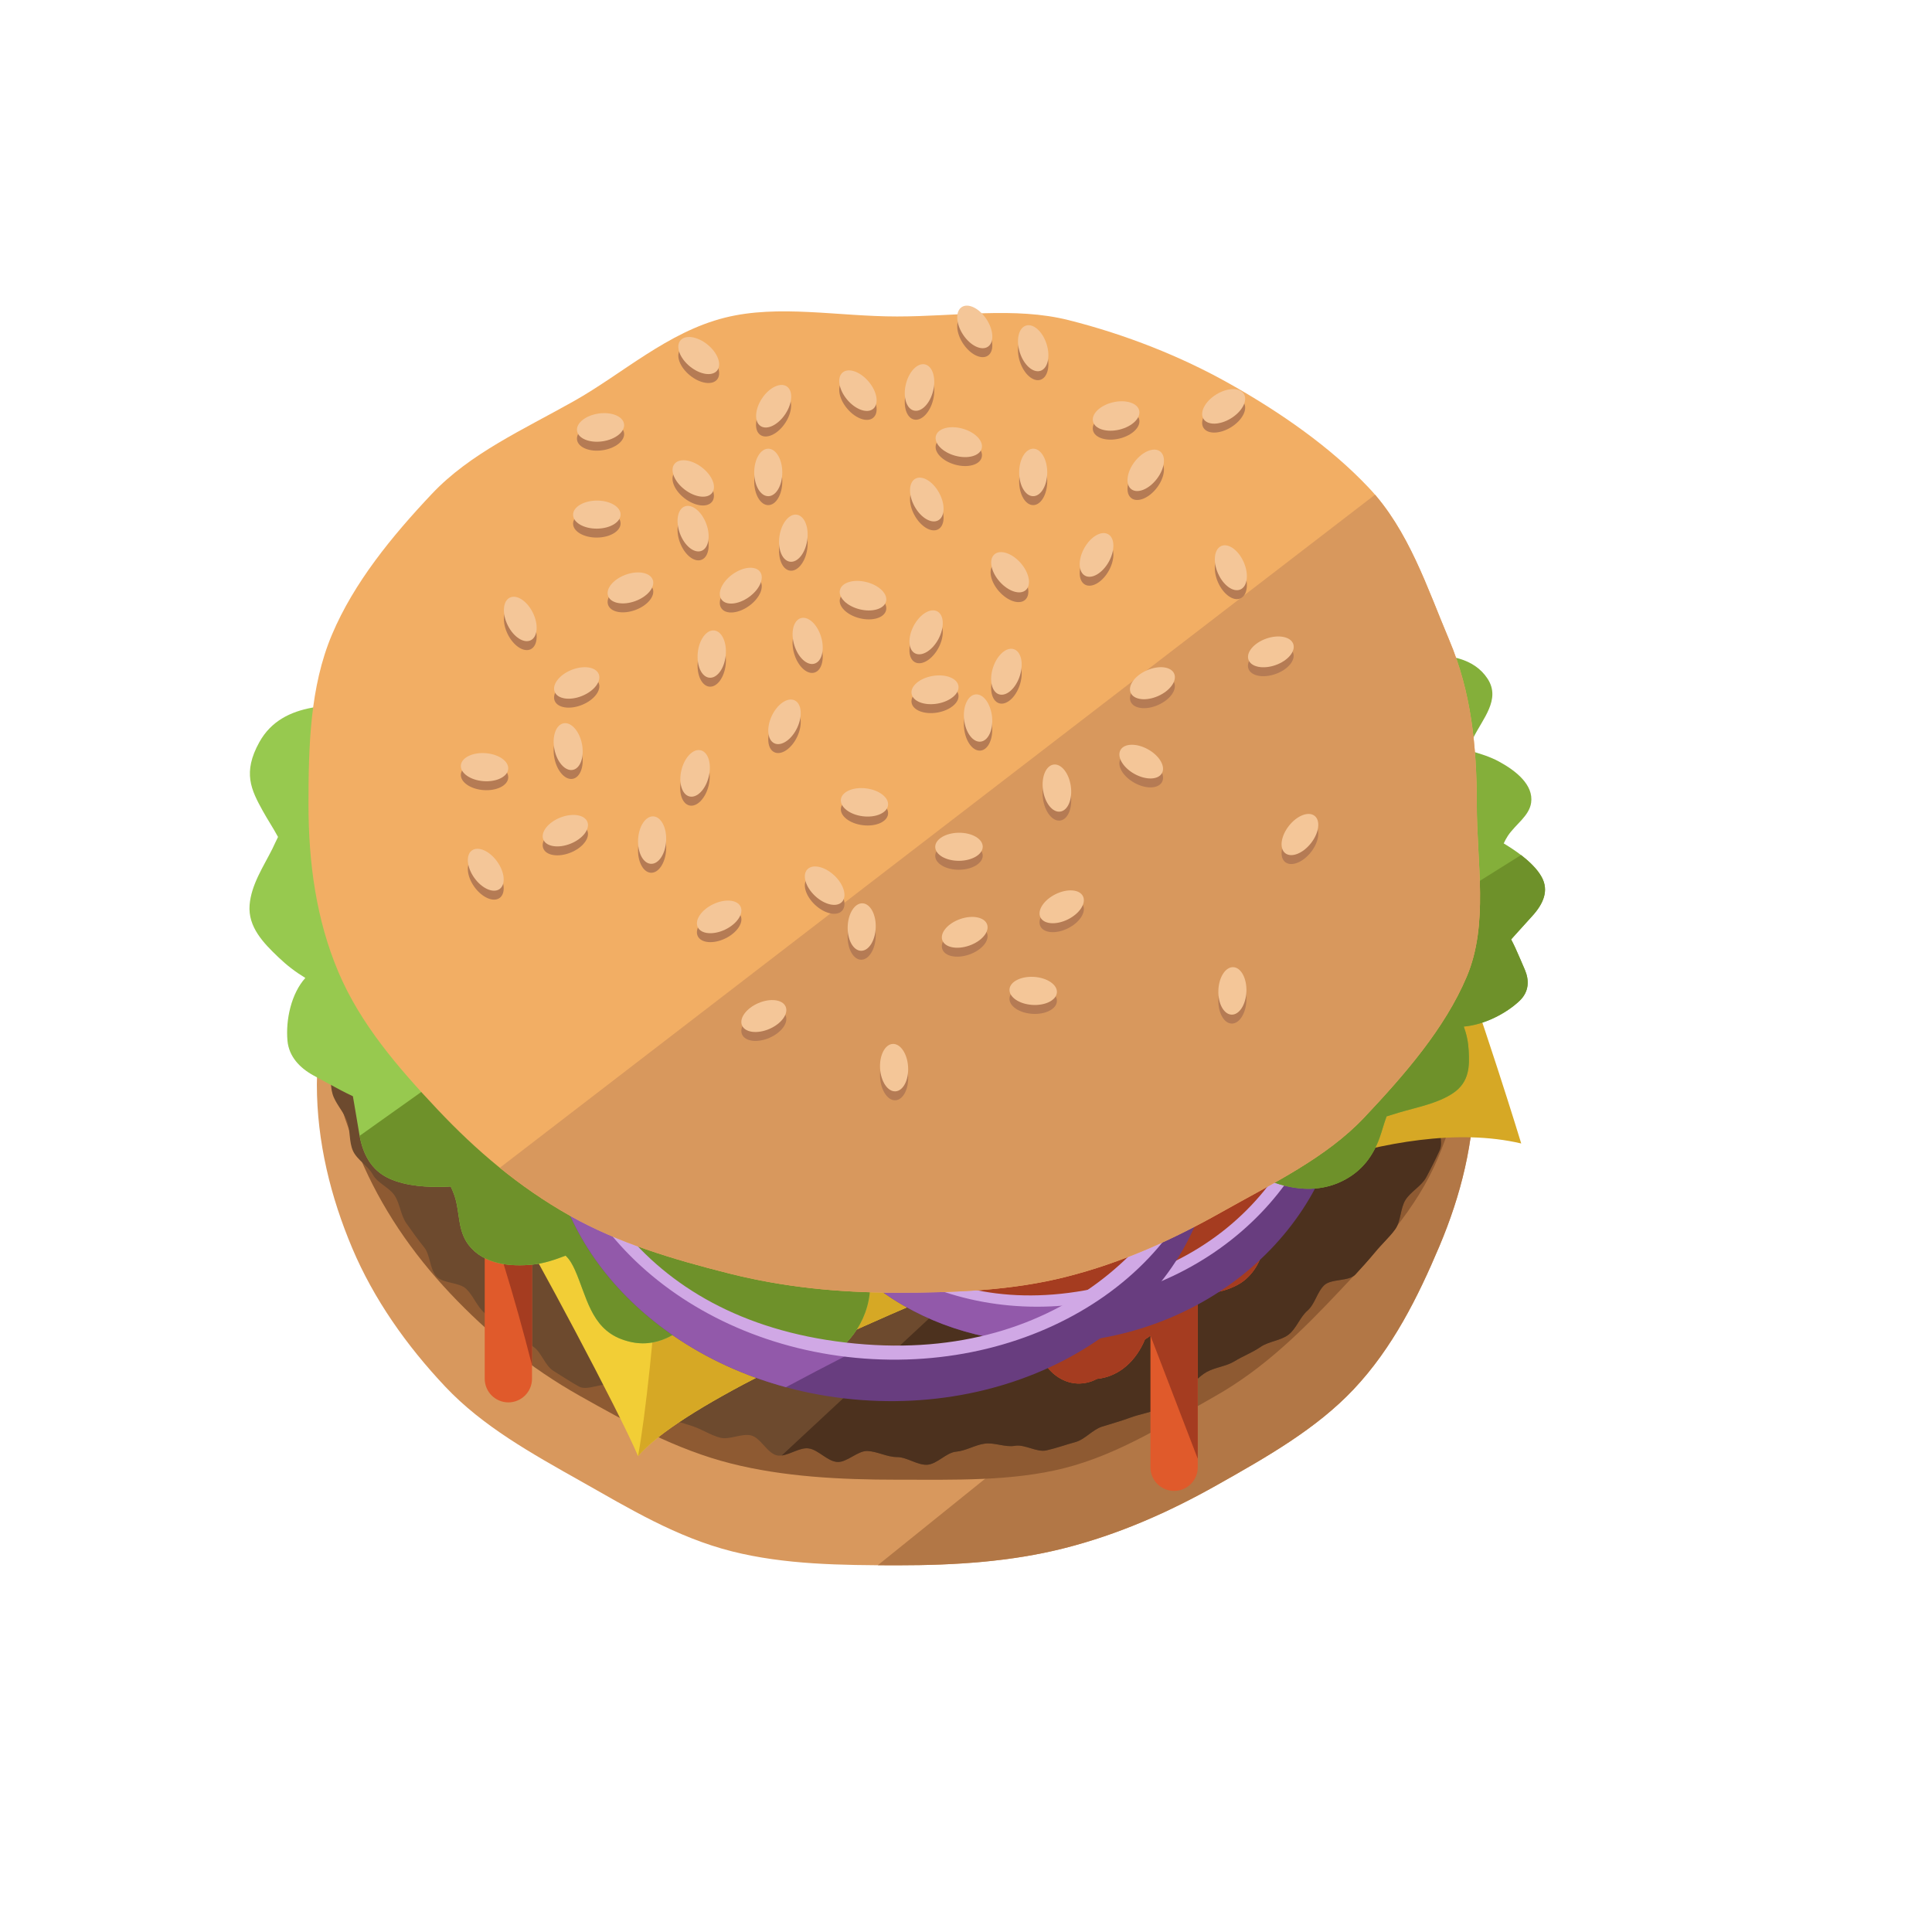 <?xml version="1.0" encoding="utf-8"?>
<!-- Generator: Adobe Illustrator 16.0.0, SVG Export Plug-In . SVG Version: 6.00 Build 0)  -->
<!DOCTYPE svg PUBLIC "-//W3C//DTD SVG 1.1//EN" "http://www.w3.org/Graphics/SVG/1.1/DTD/svg11.dtd">
<svg version="1.1" id="Ebene_1" xmlns="http://www.w3.org/2000/svg" xmlns:xlink="http://www.w3.org/1999/xlink" x="0px" y="0px"
	 width="450px" height="450px" viewBox="0 0 450 450" enable-background="new 0 0 450 450" xml:space="preserve">
<g>
	<g>
		<path fill="#D8985D" d="M73.805,252.641c0-13.312,4.102-25.868,9.117-37.731c4.996-11.821,13.033-21.739,22.127-31.379
			c8.689-9.212,18.841-16.55,30.482-23.108c11.007-6.2,21.597-14.901,34.573-18.167c12.229-3.078,25.669-2.303,39.087-2.303
			s26.225,1.736,38.451,4.813c12.979,3.266,25.289,7.525,36.297,13.726c11.641,6.558,21.064,15.489,29.755,24.701
			c9.092,9.64,18.124,19.325,23.12,31.146c5.014,11.863,6.607,24.99,6.607,38.302s-3.152,25.78-8.166,37.645
			c-4.997,11.821-10.876,23.669-19.969,33.31c-8.689,9.213-20.205,15.754-31.846,22.313c-11.008,6.2-22.783,11.484-35.76,14.75
			c-12.229,3.077-25.071,3.928-38.49,3.928c-13.418,0-26.434-0.158-38.662-3.235c-12.979-3.267-24.109-10.078-35.115-16.279
			c-11.643-6.559-22.996-12.861-31.685-22.073c-9.093-9.641-16.679-20.438-21.677-32.26
			C77.039,278.875,73.805,265.953,73.805,252.641z"/>
	</g>
	<g>
		<defs>
			<polygon id="SVGID_1_" points="256.151,322.921 373.959,194.622 329.063,335.198 265.809,365.856 162.981,378.802 
				186.789,378.802 			"/>
		</defs>
		<clipPath id="SVGID_2_">
			<use xlink:href="#SVGID_1_"  overflow="visible"/>
		</clipPath>
		<g clip-path="url(#SVGID_2_)">
			<path fill="#B27746" d="M73.805,252.641c0-13.312,4.102-25.868,9.117-37.731c4.996-11.821,13.033-21.739,22.127-31.379
				c8.689-9.212,18.841-16.55,30.482-23.108c11.007-6.2,21.597-14.901,34.573-18.167c12.229-3.078,25.669-2.303,39.087-2.303
				s26.225,1.736,38.451,4.813c12.979,3.266,25.289,7.525,36.297,13.726c11.641,6.558,21.064,15.489,29.755,24.701
				c9.092,9.64,18.124,19.325,23.12,31.146c5.014,11.863,6.607,24.99,6.607,38.302s-3.152,25.78-8.166,37.645
				c-4.997,11.821-10.876,23.669-19.969,33.31c-8.689,9.213-20.205,15.754-31.846,22.313c-11.008,6.2-22.783,11.484-35.76,14.75
				c-12.229,3.077-25.071,3.928-38.49,3.928c-13.418,0-26.434-0.158-38.662-3.235c-12.979-3.267-24.109-10.078-35.115-16.279
				c-11.643-6.559-22.996-12.861-31.685-22.073c-9.093-9.641-16.679-20.438-21.677-32.26
				C77.039,278.875,73.805,265.953,73.805,252.641z"/>
		</g>
	</g>
	<g>
		<path fill="#8E5A32" d="M75.35,232.131c0-13.234,3.402-25.567,8.389-37.361c4.969-11.752,11.509-22.796,20.548-32.381
			c8.639-9.158,18.071-18.536,29.646-25.056c10.943-6.165,23.524-10.518,36.426-13.765c12.158-3.06,25.223-4.09,38.563-4.09
			s26.201,1.835,38.357,4.895c12.902,3.247,26.051,6.152,36.992,12.317c11.574,6.52,20.65,16.536,29.287,25.694
			c9.041,9.584,16.455,20.262,21.424,32.015c4.984,11.794,7.023,24.5,7.023,37.733c0,13.234-2.129,25.902-7.113,37.697
			c-4.969,11.752-13.705,21.135-22.746,30.719c-8.637,9.158-17.619,18.166-29.193,24.687c-10.941,6.164-22.244,13.499-35.146,16.745
			c-12.158,3.06-25.544,2.672-38.885,2.672c-13.34,0-26.453-0.7-38.611-3.76c-12.902-3.246-24.391-9.646-35.334-15.811
			c-11.574-6.52-21.441-14.621-30.08-23.779c-9.039-9.585-16.133-20.078-21.1-31.832C78.809,257.676,75.35,245.365,75.35,232.131z"
			/>
	</g>
	<g>
		<path fill="#6D4A2E" d="M74.948,227.011c0-2.322,1.291-4.557,1.457-6.845c0.166-2.313-2.285-4.928-1.954-7.201
			c0.333-2.291,1.808-4.457,2.302-6.703c0.496-2.259,3.379-3.86,4.033-6.069c0.656-2.214-0.955-5.151-0.146-7.312
			s0.591-4.85,1.548-6.952c0.955-2.097,3.918-3.27,5.015-5.305c1.093-2.026,3.308-3.347,4.538-5.307
			c1.221-1.949,2.705-3.614,4.057-5.494c1.342-1.867,1.379-4.678,2.844-6.472c1.453-1.78,1.773-4.621,3.344-6.325
			c1.557-1.69,5.391-1.175,7.059-2.786c1.65-1.597,2.627-3.866,4.381-5.382c1.738-1.501,4.381-1.809,6.216-3.227
			c1.817-1.404,1.671-5.49,3.577-6.809c1.889-1.306,4.289-1.953,6.262-3.172c1.953-1.207,4.586-1.278,6.618-2.396
			c2.012-1.107,4.243-1.729,6.327-2.745c2.064-1.006,4.012-2.19,6.143-3.105c2.109-0.905,4.121-2.007,6.295-2.819
			c2.148-0.804,4.111-2.164,6.318-2.874c2.186-0.702,4.707-0.24,6.945-0.848c2.215-0.601,4.287-1.699,6.551-2.204
			c2.24-0.5,4.204-2.533,6.488-2.936c2.262-0.398,4.887,1.489,7.188,1.188c2.275-0.298,4.383-2.136,6.695-2.335
			c2.287-0.198,4.602-0.562,6.921-0.662c2.292-0.098,4.63,2.134,6.952,2.134c2.321,0,4.59-0.648,6.881-0.55
			c2.32,0.1,4.783-2.056,7.07-1.858c2.313,0.2,4.746-0.141,7.021,0.157c2.301,0.301,4.359,2.429,6.621,2.828
			c2.285,0.403,4.787-0.169,7.029,0.331c2.264,0.505,4.742,0.402,6.957,1.003c2.24,0.607,4.162,2.465,6.349,3.167
			c2.208,0.709,3.911,2.841,6.062,3.645c2.174,0.812,4.297,1.626,6.407,2.532c2.132,0.915,4.2,1.86,6.265,2.866
			c2.084,1.017,4.711,0.96,6.722,2.067c2.032,1.118,3.293,3.522,5.245,4.729c1.975,1.219,5.42,0.213,7.309,1.52
			c1.907,1.319,3.758,2.86,5.574,4.264c1.834,1.418,1.615,5.344,3.352,6.845c1.756,1.516,4.584,1.793,6.234,3.39
			c1.666,1.611,3.132,3.418,4.689,5.107c1.568,1.704,2.827,3.657,4.281,5.438c1.465,1.793,4.215,2.635,5.557,4.501
			c1.352,1.879,1.563,4.572,2.783,6.521c1.229,1.959,3.061,3.595,4.156,5.621c1.095,2.034,1.975,4.228,2.928,6.325
			c0.958,2.102,1.965,4.232,2.773,6.392s-1.066,5.173-0.412,7.388c0.655,2.208,5.18,3.428,5.677,5.686
			c0.493,2.247,0.655,4.704,0.987,6.995c0.331,2.273-1.04,4.813-0.875,7.126c0.166,2.288-1.619,4.604-1.619,6.926
			c0,2.323,0.83,4.57,0.664,6.859c-0.166,2.313,0.627,4.699,0.295,6.973c-0.332,2.291,0.937,4.948,0.441,7.195
			c-0.495,2.259-1.955,4.378-2.609,6.587c-0.655,2.214-3.412,3.727-4.221,5.887c-0.807,2.16,0.759,5.327-0.199,7.429
			c-0.955,2.097-2.035,4.259-3.13,6.292c-1.094,2.027-3.601,3.301-4.829,5.262c-1.223,1.949-1.029,4.935-2.38,6.814
			c-1.343,1.866-3.188,3.488-4.653,5.281c-1.455,1.779-3.057,3.557-4.627,5.26c-1.557,1.689-5.623,0.918-7.289,2.529
			c-1.65,1.597-2.131,4.393-3.885,5.908c-1.738,1.501-2.57,4.168-4.403,5.586c-1.817,1.404-4.608,1.537-6.515,2.855
			c-1.887,1.307-4.082,2.113-6.053,3.332c-1.953,1.207-4.445,1.375-6.477,2.494c-2.012,1.106-3.451,3.197-5.535,4.213
			c-2.064,1.007-3.482,3.461-5.613,4.375c-2.109,0.905-4.49,1.242-6.664,2.054c-2.15,0.804-4.398,1.396-6.605,2.106
			c-2.186,0.701-3.961,2.988-6.199,3.596c-2.216,0.601-4.48,1.424-6.744,1.928c-2.24,0.5-5.025-1.471-7.311-1.068
			c-2.26,0.398-4.727-0.809-7.027-0.508c-2.275,0.299-4.385,1.678-6.695,1.877c-2.287,0.199-4.443,2.942-6.762,3.042
			c-2.293,0.099-4.676-1.788-6.998-1.788s-4.566-1.316-6.859-1.414c-2.318-0.1-4.816,2.747-7.104,2.549
			c-2.313-0.199-4.359-2.861-6.635-3.159c-2.302-0.301-5.02,2.044-7.279,1.646c-2.285-0.403-3.896-4.17-6.137-4.67
			c-2.264-0.505-5.023,1.119-7.238,0.518c-2.24-0.607-4.254-1.99-6.439-2.693c-2.209-0.709-4.424-1.367-6.575-2.171
			c-2.173-0.812-4.817-0.508-6.927-1.413c-2.131-0.914-2.86-4.831-4.924-5.838c-2.086-1.016-5.908,1.341-7.919,0.234
			c-2.032-1.119-4.03-2.459-5.983-3.666c-1.973-1.219-2.76-4.301-4.646-5.606c-1.908-1.319-2.787-3.921-4.604-5.325
			c-1.835-1.419-5.058-1.055-6.796-2.557c-1.754-1.516-2.596-3.995-4.246-5.592c-1.666-1.611-5.408-1.232-6.965-2.922
			c-1.57-1.704-1.391-4.985-2.846-6.766c-1.465-1.793-2.767-3.682-4.109-5.548c-1.352-1.88-1.49-4.488-2.713-6.437
			c-1.229-1.961-4.047-2.936-5.139-4.962c-1.098-2.034-3.662-3.42-4.616-5.517c-0.958-2.102-0.589-4.845-1.397-7.004
			c-0.809-2.16-2.709-4.043-3.365-6.256c-0.653-2.209-0.244-4.789-0.741-7.047c-0.493-2.246-0.405-4.64-0.737-6.932
			c-0.33-2.272,0.914-4.688,0.748-7.001C76.563,231.547,74.948,229.334,74.948,227.011z"/>
		<path fill="#4C311E" d="M182.084,339.01c2.021-0.256,4.279-1.909,6.238-1.653c2.275,0.298,4.322,2.96,6.635,3.159
			c2.287,0.198,4.785-2.648,7.104-2.549c2.293,0.098,4.537,1.414,6.859,1.414s4.705,1.887,6.998,1.788
			c2.318-0.1,4.475-2.843,6.762-3.042c2.311-0.199,4.42-1.578,6.695-1.877c2.301-0.301,4.768,0.906,7.027,0.508
			c2.285-0.402,5.07,1.568,7.311,1.068c2.264-0.504,4.528-1.327,6.744-1.928c2.238-0.607,4.014-2.895,6.199-3.596
			c2.207-0.711,4.455-1.303,6.605-2.106c2.174-0.812,4.555-1.148,6.664-2.054c2.131-0.914,3.549-3.368,5.613-4.375
			c2.084-1.016,3.523-3.106,5.535-4.213c2.031-1.119,4.523-1.287,6.477-2.494c1.971-1.219,4.166-2.025,6.053-3.332
			c1.906-1.318,4.697-1.451,6.515-2.855c1.833-1.418,2.665-4.085,4.403-5.586c1.754-1.516,2.234-4.312,3.885-5.908
			c1.666-1.611,5.732-0.84,7.289-2.529c1.57-1.703,3.172-3.48,4.627-5.26c1.465-1.793,3.311-3.415,4.653-5.281
			c1.351-1.88,1.157-4.865,2.38-6.814c1.229-1.961,3.735-3.234,4.829-5.262c1.095-2.033,2.175-4.195,3.13-6.292
			c0.958-2.102-0.607-5.269,0.199-7.429c0.809-2.16,3.565-3.673,4.221-5.887c0.654-2.209,2.114-4.328,2.609-6.587
			c0.495-2.247-0.773-4.904-0.441-7.195c0.332-2.273-0.461-4.66-0.295-6.973c0.166-2.289-0.664-4.536-0.664-6.859
			c0-2.322,1.785-4.638,1.619-6.926c-0.165-2.313,1.206-4.853,0.875-7.126c-0.332-2.291-0.494-4.748-0.987-6.995
			c-0.497-2.258-5.021-3.478-5.677-5.686c-0.398-1.356,0.146-3.011,0.446-4.587C294.692,234.29,220.039,303.668,182.084,339.01z"/>
	</g>
	<path fill="#F2CE36" d="M89.971,234.922c7.738,12.552,21.046,34.827,28.365,46.814c6.063,9.926,25.699,46.685,30.277,57.403
		c18.893-21.85,136.342-63.789,156.102-71.084c0,0,5.504-107.848-12.52-117.445"/>
	<path fill="#D6A825" d="M155.168,227.517c7.738,12.553-10.598,5.724-3.277,17.711c6.063,9.926,0,76.403-3.277,93.911
		c18.893-21.85,136.342-63.789,156.102-71.084c0,0,5.504-107.848-12.52-117.445"/>
	<path fill="#D6A825" d="M89.971,234.922c7.738,12.552,67.156-19.896,74.476-7.909c6.062,9.926,108.438,45.059,113.017,55.777
		c7.076-2.995,46.938-23.462,76.858-16.453c0,0-34.138-112.634-52.163-122.231"/>
	<path fill="#E05A2B" d="M123.916,321.131c0,3.042-2.466,5.509-5.508,5.509l0,0c-3.043,0-5.508-2.467-5.508-5.509v-68.022
		c0-3.042,2.465-5.509,5.508-5.509l0,0c3.042,0,5.508,2.467,5.508,5.509V321.131z"/>
	<path fill="#A53C20" d="M117.332,294.517c2.393,7.747,4.574,15.592,6.584,23.462v-64.871c0-3.042-2.466-5.509-5.508-5.509
		c-3.043,0-5.508,2.467-5.508,5.509v25.891C114.231,284.208,115.744,289.372,117.332,294.517z"/>
	<g>
		<path fill="#E05A2B" d="M293.733,275.072c-0.15-2.838-1.762-5.5-4.988-6.002c-2.36-0.367-4.689-0.475-6.967-0.332
			c-0.236-0.184-0.48-0.364-0.742-0.527c-0.043-0.027-0.088-0.049-0.133-0.075c-0.463-0.408-0.986-0.788-1.59-1.127
			c-6.141-3.451-13.32-0.865-17.557,4.176c-2.6,2.126-4.753,4.773-6.103,7.601c-0.642,0.065-1.276,0.118-1.937,0.208
			c-1.068,0.146-2.147,0.297-3.232,0.452c-1.406-0.925-3.008-1.562-4.732-1.798c-1.055-0.145-2.074-0.162-3.063-0.088
			c-2.115-4.377-9.203-6.357-12.549-0.891c-0.516,0.843-0.984,1.771-1.402,2.756c-3.348,1.155-6.43,3.072-8.766,5.514
			c-6.998,7.312-4.557,18.324,3.354,23.74c2.168,1.485,4.58,2.213,7.062,2.399c2.181,0.956,4.567,1.288,6.996,1.17
			c1.265,2.082,3.204,3.484,5.45,4.282c0.021,0.048,0.039,0.095,0.059,0.143c1.484,3.292,5.072,5.758,8.734,5.569
			c1.475-0.076,2.758-0.463,3.881-1.074c5.25-0.521,9.156-4.293,11.184-9.207c0.445-0.247,0.869-0.541,1.27-0.874v30.667
			c0,3.042,2.467,5.509,5.51,5.509c3.041,0,5.508-2.467,5.508-5.509v-39.086c0.021-0.004,0.043-0.006,0.064-0.011
			c1.287-0.274,2.576-0.83,3.801-1.582c2.105-0.353,4.107-1.05,5.701-1.969c3.213-1.853,5.353-5.472,5.914-9.249
			c0.244-0.422,0.48-0.851,0.688-1.311C297.379,283.577,296.614,278.283,293.733,275.072z"/>
		<path fill="#A53C20" d="M293.733,275.072c-0.15-2.838-1.762-5.5-4.988-6.002c-2.36-0.367-4.689-0.475-6.967-0.332
			c-0.236-0.184-0.48-0.364-0.742-0.527c-0.043-0.027-0.088-0.049-0.133-0.075c-0.463-0.408-0.986-0.788-1.59-1.127
			c-6.141-3.451-13.32-0.865-17.557,4.176c-2.6,2.126-4.753,4.773-6.103,7.601c-0.642,0.065-1.276,0.118-1.937,0.208
			c-1.068,0.146-2.147,0.297-3.232,0.452c-1.406-0.925-3.008-1.562-4.732-1.798c-1.055-0.145-2.074-0.162-3.063-0.088
			c-2.115-4.377-9.203-6.357-12.549-0.891c-0.516,0.843-0.984,1.771-1.402,2.756c-3.348,1.155-6.43,3.072-8.766,5.514
			c-6.998,7.312-4.557,18.324,3.354,23.74c2.168,1.485,4.58,2.213,7.062,2.399c2.181,0.956,4.567,1.288,6.996,1.17
			c1.265,2.082,3.204,3.484,5.45,4.282c0.021,0.048,0.039,0.095,0.059,0.143c1.484,3.292,5.072,5.758,8.734,5.569
			c1.475-0.076,2.758-0.463,3.881-1.074c5.25-0.521,9.156-4.293,11.184-9.207c0.445-0.247,0.869-0.541,1.27-0.874l11.018,28.688
			v-37.106c0.021-0.004,0.043-0.006,0.064-0.011c1.287-0.274,2.576-0.83,3.801-1.582c2.105-0.353,4.107-1.05,5.701-1.969
			c3.213-1.853,5.353-5.472,5.914-9.249c0.244-0.422,0.48-0.851,0.688-1.311C297.379,283.577,296.614,278.283,293.733,275.072z"/>
	</g>
	<g>
		<path fill="#683D7F" d="M260.787,301.239c-33.154,9.047-66.486-6.068-76.881-34.005c0.27,1.51,0.605,3.018,1.016,4.52
			c8.385,30.731,43.441,47.928,78.301,38.415c34.861-9.512,56.322-42.131,47.938-72.861c-0.41-1.503-0.887-2.972-1.422-4.409
			C314.975,262.243,293.942,292.193,260.787,301.239z"/>
		<path fill="#9259AA" d="M248.42,312.642c1.484-1.73,2.973-3.455,4.473-5.171c1.594-1.824,3.195-3.645,4.803-5.457
			c-32.113,7.321-63.717-7.711-73.789-34.78c0.27,1.51,0.605,3.018,1.016,4.52C192.115,298.115,218.936,314.517,248.42,312.642z"/>
		<path fill="#D0A8E5" d="M260.139,298.867c-40.982,11.183-68.137-12.123-78.533-40.06c0.27,1.509,0.607,3.017,1.018,4.521
			c8.385,30.729,43.439,47.925,78.3,38.412c34.86-9.511,56.323-42.131,47.938-72.859c-0.411-1.504-0.889-2.974-1.422-4.41
			C312.675,253.815,298.994,288.264,260.139,298.867z"/>
	</g>
	<g>
		<path fill="#97C94F" d="M203.959,286.015c-1.582-2.958-4.283-4.249-7.578-3.926c-0.684,0.066-1.368,0.078-2.055,0.067
			c-1.281-2.83-4.475-4.854-7.631-4.1c-1.92,0.458-3.855,0.693-5.798,0.765c-0.515-0.361-1.103-0.648-1.772-0.831
			c-5.805-1.576-11.699-2.775-17.547-4.173c-9.088-6.177-17.445-13.693-28.484-15.384c-0.996-0.916-1.955-1.856-2.857-2.835
			c-2.063-2.982-4.052-5.942-6.141-8.508c-1.148-1.408-2.613-2.132-4.135-2.335c-4.08-5.015-8.188-9.964-11.852-15.207
			c-2.496-4.539-4.893-9.172-7.732-13.455c-0.326-0.74-0.644-1.486-0.943-2.246c-5.652-14.329-3.955-30.244-9.838-44.553
			c-0.048-0.116-0.105-0.221-0.158-0.331c1.305-3.983,3.805-4.872-1.502-4.812c-9.42,0.106-22.033-1.209-27.537,8.727
			c-3.914,7.069-1.914,11.069,0.805,15.991c1.135,2.054,2.449,4.004,3.553,6.075c-0.274,0.519-1.063,2.256-1.297,2.724
			c-2.07,4.148-4.926,8.338-5.32,13.088c-0.43,5.169,3.268,8.923,6.699,12.199c1.992,1.903,3.918,3.384,6.259,4.812
			c0.009,0.006,0.015,0.01,0.022,0.015c-3.299,3.657-4.602,9.772-4.16,14.63c0.338,3.704,2.895,6.336,5.991,8.044
			c2.182,1.203,4.374,2.391,6.575,3.558c0.879,0.466,1.775,0.893,2.67,1.324c0.105,0.57,0.201,1.146,0.297,1.714
			c0.398,2.341,0.801,4.681,1.188,7.022c0.749,4.525,2.668,8.486,7.039,10.456c3.945,1.779,8.983,2.046,13.25,1.877
			c0.342-0.014,0.682-0.03,1.021-0.046c0.369,0.81,0.723,1.646,0.973,2.449c1.186,3.827,0.619,7.871,3.242,11.234
			c3.494,4.479,9.703,5.044,14.979,4.487c2.632-0.276,5.095-1.121,7.546-2.066c1.025,0.919,1.711,2.28,2.191,3.35
			c2.693,6.013,3.689,13.4,10.768,16.084c7.041,2.669,12.49-0.416,17.535-5.168c0.617-0.582,1.156-1.042,1.834-1.424
			c0.238-0.021,0.63,0,0.963,0.312c2.242,2.104,3.828,4.904,5.824,7.231c11.795,13.759,32.492,2.075,31.817-14.443
			c1.427-1.168,2.386-2.942,2.827-4.932C206.076,290.848,205.186,288.31,203.959,286.015z"/>
		<path fill="#84AF3A" d="M286.828,143.774c-0.904,2.368,0.121,4.364,2.674,5.767c0.531,0.291,1.022,0.613,1.5,0.948
			c-1.031,2.154-0.156,4.785,2.594,5.887c1.672,0.67,3.201,1.469,4.624,2.361c0.116,0.443,0.336,0.881,0.687,1.302
			c3.027,3.638,6.375,7.115,9.557,10.676c2.201,7.715,2.969,15.81,9.621,22.019c0.078,0.976,0.114,1.948,0.082,2.911
			c-0.584,2.612-1.201,5.175-1.48,7.572c-0.152,1.316,0.389,2.412,1.328,3.252c-0.547,4.683-1.029,9.344-2.025,13.953
			c-1.342,3.666-2.818,7.334-3.74,11.027c-0.275,0.56-0.563,1.118-0.871,1.673c-5.811,10.507-17.906,18.354-23.541,28.96
			c-0.043,0.086-0.074,0.17-0.113,0.256c-3.65,1.541-5.725,4.971-1.928,7.479c6.736,4.457,17.258,9.953,26.779,5.311
			c4.842-2.361,7.307-6.113,8.752-10.094c0.603-1.662,1.008-3.354,1.645-5.012c0.551-0.148,2.298-0.715,2.781-0.859
			c4.305-1.264,9.194-2.176,12.725-4.572c3.844-2.607,3.797-6.422,3.611-9.848c-0.106-1.991-0.455-3.719-1.134-5.618
			c-0.003-0.006-0.003-0.01-0.007-0.019c4.84-0.408,9.947-3.112,12.959-5.968c2.297-2.178,2.291-4.834,1.27-7.248
			c-0.719-1.698-1.459-3.395-2.217-5.086c-0.305-0.673-0.645-1.334-0.983-1.999c0.315-0.361,0.643-0.718,0.962-1.075
			c1.321-1.464,2.639-2.931,3.969-4.39c2.568-2.822,3.92-5.896,2.178-9.062c-1.572-2.86-4.955-5.418-8.09-7.371
			c-0.252-0.156-0.504-0.31-0.754-0.464c0.293-0.619,0.615-1.242,0.99-1.799c1.779-2.652,4.949-4.58,5.396-7.668
			c0.593-4.112-3.414-7.393-7.526-9.618c-2.053-1.11-4.374-1.831-6.755-2.491c-0.096-0.992,0.35-2.061,0.744-2.873
			c2.21-4.563,6.561-9.06,3.392-13.912c-3.155-4.826-9.122-5.757-15.946-5.588c-0.833,0.021-1.529,0.014-2.271-0.104
			c-0.181-0.102-0.446-0.301-0.468-0.63c-0.146-2.219,0.648-4.503,0.83-6.726c1.074-13.138-21.568-16.697-32.398-7.384
			c-1.81-0.047-3.701,0.459-5.377,1.33C288.639,140.131,287.531,141.937,286.828,143.774z"/>
		<path fill="#6E912A" d="M355.176,225.89c-0.719-1.698-1.459-3.395-2.217-5.086c-0.305-0.673-0.645-1.334-0.983-1.999
			c0.315-0.361,0.643-0.718,0.962-1.075c1.321-1.464,2.639-2.931,3.969-4.39c2.568-2.822,3.92-5.896,2.178-9.062
			c-1.025-1.863-2.819-3.595-4.812-5.118l-39.597,24.809c-0.92,2.487-1.803,4.978-2.428,7.48c-0.275,0.56-0.563,1.118-0.871,1.673
			c-5.811,10.507-17.906,18.354-23.541,28.96c-0.043,0.086-0.074,0.17-0.113,0.256c-3.65,1.541-5.725,4.971-1.928,7.479
			c6.736,4.457,17.258,9.953,26.779,5.311c4.842-2.361,7.307-6.113,8.752-10.094c0.603-1.662,1.008-3.354,1.645-5.012
			c0.551-0.148,2.298-0.715,2.781-0.859c4.305-1.264,9.194-2.176,12.725-4.572c3.844-2.607,3.797-6.422,3.611-9.848
			c-0.106-1.991-0.455-3.719-1.134-5.618c-0.003-0.006-0.003-0.01-0.007-0.019c4.84-0.408,9.947-3.112,12.959-5.968
			C356.203,230.961,356.198,228.304,355.176,225.89z"/>
		<path fill="#6E912A" d="M202.663,298.407c1.427-1.168,2.386-2.942,2.827-4.932c0.586-2.627-0.305-5.165-1.531-7.46
			c-1.582-2.958-4.283-4.249-7.578-3.926c-0.684,0.066-1.368,0.078-2.055,0.067c-1.281-2.83-4.475-4.854-7.631-4.1
			c-1.92,0.458-3.855,0.693-5.798,0.765c-0.515-0.361-1.103-0.648-1.772-0.831c-5.805-1.576-11.699-2.775-17.547-4.173
			c-9.088-6.177-17.445-13.693-28.484-15.384c-0.996-0.916-1.955-1.856-2.857-2.835c-2.063-2.982-4.052-5.942-6.141-8.508
			c-1.148-1.408-2.613-2.132-4.135-2.335c-1.021-1.255-2.043-2.505-3.061-3.758l-33.133,23.557c0.805,4.323,2.736,8.075,6.951,9.975
			c3.945,1.779,8.983,2.046,13.25,1.877c0.342-0.014,0.682-0.03,1.021-0.046c0.369,0.81,0.723,1.646,0.973,2.449
			c1.186,3.827,0.619,7.871,3.242,11.234c3.494,4.479,9.703,5.044,14.979,4.487c2.632-0.276,5.095-1.121,7.546-2.066
			c1.025,0.919,1.711,2.28,2.191,3.35c2.693,6.013,3.689,13.4,10.768,16.084c7.041,2.669,12.49-0.416,17.535-5.168
			c0.617-0.582,1.156-1.042,1.834-1.424c0.238-0.021,0.63,0,0.963,0.312c2.242,2.104,3.828,4.904,5.824,7.231
			C182.641,326.609,203.338,314.926,202.663,298.407z"/>
	</g>
	<g>
		<path fill="#683D7F" d="M201.34,315.857c-40.61-3.018-71.986-31.314-72.707-64.375c-0.289,1.676-0.502,3.377-0.629,5.098
			c-2.617,35.22,29.876,66.339,72.574,69.511c42.699,3.173,79.436-22.802,82.053-58.021c0.127-1.723,0.17-3.435,0.133-5.135
			C277.164,295.525,241.95,318.875,201.34,315.857z"/>
		<path fill="#9259AA" d="M183.059,323.11c2.334-1.248,4.674-2.488,7.02-3.716c2.496-1.306,4.996-2.602,7.502-3.891
			c-38.772-4.426-68.248-31.989-68.947-64.021c-0.289,1.676-0.502,3.377-0.629,5.098
			C125.758,286.792,149.352,313.986,183.059,323.11z"/>
		<path fill="#D0A8E5" d="M201.541,313.138c-50.199-3.729-71.471-38.256-72.191-71.314c-0.289,1.676-0.5,3.376-0.629,5.098
			c-2.616,35.219,29.877,66.337,72.576,69.511c42.699,3.173,79.434-22.802,82.052-58.021c0.128-1.723,0.169-3.436,0.132-5.135
			C277.881,285.867,249.133,316.674,201.541,313.138z"/>
	</g>
	<g>
		<path fill="#F2AE64" d="M343.973,187.396c0,13.638,2.801,27.919-2.337,40.073c-5.119,12.109-14.534,22.905-23.849,32.782
			c-8.9,9.438-21.248,15.311-33.174,22.029c-11.275,6.352-23.123,11.805-36.418,15.15c-12.529,3.154-25.527,3.66-39.275,3.66
			s-26.543-1.314-39.071-4.467c-13.296-3.346-25.839-7.117-37.115-13.469c-11.927-6.721-21.886-15.256-30.787-24.693
			c-9.317-9.877-18.024-19.981-23.144-32.093c-5.137-12.155-6.949-25.335-6.949-38.973s0.338-27.442,5.475-39.596
			c5.119-12.111,13.937-22.881,23.254-32.758c8.9-9.438,21.215-14.925,33.143-21.644c11.275-6.352,21.778-16.05,35.074-19.396
			c12.529-3.153,26.373-0.289,40.121-0.289c13.746,0,27.449-2.302,39.979,0.851c13.295,3.346,26.207,8.456,37.484,14.808
			c11.926,6.719,23.516,14.777,32.418,24.215c9.314,9.877,13.622,23.356,18.742,35.468
			C342.681,161.208,343.973,173.758,343.973,187.396z"/>
		<g>
			<g>
				<defs>
					<path id="SVGID_3_" d="M98.41,285.844L342.976,97.766c0,0,50.111,175.374-41.308,205.649
						c-83.064,27.51-143.676,41.27-143.676,41.27"/>
				</defs>
				<clipPath id="SVGID_4_">
					<use xlink:href="#SVGID_3_"  overflow="visible"/>
				</clipPath>
				<path clip-path="url(#SVGID_4_)" fill="#D8985D" d="M343.973,187.396c0,13.638,2.801,27.919-2.337,40.073
					c-5.119,12.109-14.534,22.905-23.849,32.782c-8.9,9.438-21.248,15.311-33.174,22.029c-11.275,6.352-23.123,11.805-36.418,15.15
					c-12.529,3.154-25.527,3.66-39.275,3.66s-26.543-1.314-39.071-4.467c-13.296-3.346-25.839-7.117-37.115-13.469
					c-11.927-6.721-21.886-15.256-30.787-24.693c-9.317-9.877-18.024-19.981-23.144-32.093c-5.137-12.155-6.949-25.335-6.949-38.973
					s0.338-27.442,5.475-39.596c5.119-12.111,13.937-22.881,23.254-32.758c8.9-9.438,21.215-14.925,33.143-21.644
					c11.275-6.352,21.778-16.05,35.074-19.396c12.529-3.153,26.373-0.289,40.121-0.289c13.746,0,27.449-2.302,39.979,0.851
					c13.295,3.346,26.207,8.456,37.484,14.808c11.926,6.719,23.516,14.777,32.418,24.215c9.314,9.877,13.622,23.356,18.742,35.468
					C342.681,161.208,343.973,173.758,343.973,187.396z"/>
			</g>
		</g>
		<g>
			<path fill="#B57B54" d="M145.723,135.946c2.869-1.046,5.697-0.52,6.318,1.176c0.617,1.697-1.207,3.92-4.08,4.967
				c-2.867,1.046-5.697,0.519-6.314-1.177C141.026,139.215,142.854,136.991,145.723,135.946z"/>
			
				<ellipse transform="matrix(-0.898 0.44 -0.44 -0.898 294.352 224.192)" fill="#B57B54" cx="121.211" cy="146.187" rx="3.271" ry="5.532"/>
			<path fill="#B57B54" d="M164.498,124.069c1.07,2.863,0.564,5.694-1.125,6.325c-1.695,0.632-3.93-1.175-5-4.038
				c-1.069-2.861-0.564-5.693,1.127-6.325C161.19,119.399,163.429,121.207,164.498,124.069z"/>
			
				<ellipse transform="matrix(0.607 -0.795 0.795 0.607 -26.809 172.902)" fill="#B57B54" cx="161.436" cy="113.56" rx="3.269" ry="5.531"/>
			<ellipse fill="#B57B54" cx="178.94" cy="112.121" rx="3.27" ry="5.532"/>
			<path fill="#B57B54" d="M202.324,90.964c1.973,2.335,2.451,5.171,1.07,6.336c-1.375,1.165-4.094,0.217-6.064-2.119
				c-1.971-2.334-2.449-5.17-1.07-6.335C197.641,87.682,200.354,88.631,202.324,90.964z"/>
			<path fill="#B57B54" d="M170.641,135.832c2.488-1.777,5.352-2.024,6.404-0.555c1.049,1.47-0.116,4.1-2.605,5.875
				c-2.484,1.775-5.348,2.023-6.4,0.553C166.99,140.237,168.156,137.607,170.641,135.832z"/>
			<path fill="#B57B54" d="M181.553,126.966c0.439-3.023,2.247-5.262,4.033-5.001c1.785,0.261,2.877,2.922,2.432,5.947
				c-0.439,3.021-2.246,5.261-4.032,5C182.199,132.65,181.109,129.988,181.553,126.966z"/>
			<path fill="#B57B54" d="M138.99,118.675c3.058-0.021,5.541,1.424,5.555,3.229c0.014,1.806-2.449,3.287-5.508,3.308
				c-3.055,0.021-5.543-1.424-5.555-3.229C133.469,120.177,135.936,118.697,138.99,118.675z"/>
			<path fill="#B57B54" d="M135.543,175.331c0.604,2.997-0.34,5.713-2.113,6.068c-1.768,0.357-3.691-1.78-4.295-4.777
				c-0.604-2.994,0.34-5.71,2.113-6.067C133.016,170.198,134.94,172.336,135.543,175.331z"/>
			<path fill="#B57B54" d="M133.102,158.122c2.839-1.141,5.682-0.707,6.354,0.966c0.678,1.676-1.074,3.958-3.907,5.099
				c-2.833,1.14-5.681,0.708-6.353-0.968C128.522,161.546,130.274,159.263,133.102,158.122z"/>
			
				<ellipse transform="matrix(0.074 -0.997 0.997 0.074 -75.652 279.944)" fill="#B57B54" cx="112.886" cy="180.7" rx="3.269" ry="5.532"/>
			<path fill="#B57B54" d="M155.156,197.928c-0.164,3.051-1.752,5.447-3.555,5.352c-1.803-0.094-3.135-2.643-2.977-5.696
				c0.16-3.05,1.752-5.447,3.559-5.351C153.983,192.327,155.317,194.877,155.156,197.928z"/>
			
				<ellipse transform="matrix(-0.972 -0.237 0.237 -0.972 276.053 397.826)" fill="#B57B54" cx="161.929" cy="182.327" rx="3.27" ry="5.532"/>
			<path fill="#B57B54" d="M201.799,137.653c2.967,0.74,5.016,2.758,4.58,4.509c-0.439,1.752-3.195,2.573-6.158,1.834
				c-2.963-0.74-5.018-2.758-4.576-4.511C196.08,137.734,198.84,136.914,201.799,137.653z"/>
			
				<ellipse transform="matrix(-0.167 -0.986 0.986 -0.167 93.672 404.649)" fill="#B57B54" cx="217.773" cy="162.754" rx="3.269" ry="5.532"/>
			<path fill="#B57B54" d="M184.99,152.302c-0.885-2.927-0.193-5.72,1.535-6.24c1.73-0.52,3.844,1.43,4.723,4.356
				c0.881,2.924,0.195,5.718-1.535,6.238C187.985,157.177,185.87,155.226,184.99,152.302z"/>
			<path fill="#B57B54" d="M218.733,116.86c1.471,2.681,1.376,5.554-0.207,6.422c-1.588,0.867-4.059-0.602-5.525-3.283
				c-1.467-2.679-1.371-5.554,0.211-6.42C214.795,112.71,217.266,114.181,218.733,116.86z"/>
			<path fill="#B57B54" d="M217.348,93.102c-0.721,2.971-2.725,5.033-4.477,4.608c-1.756-0.425-2.598-3.177-1.877-6.146
				c0.717-2.968,2.723-5.031,4.478-4.606S218.069,90.134,217.348,93.102z"/>
			<path fill="#B57B54" d="M164.823,82.362c2.363,1.936,3.352,4.636,2.208,6.033s-3.985,0.961-6.354-0.975
				c-2.363-1.933-3.352-4.635-2.207-6.033C159.612,79.99,162.453,80.427,164.823,82.362z"/>
			
				<ellipse transform="matrix(0.835 0.55 -0.55 0.835 82.812 -83.178)" fill="#B57B54" cx="180.289" cy="96.682" rx="3.268" ry="5.532"/>
			<path fill="#B57B54" d="M139.405,98.402c3.023-0.444,5.684,0.642,5.947,2.428c0.264,1.787-1.971,3.596-4.994,4.04
				c-3.023,0.445-5.689-0.641-5.953-2.428C134.143,100.657,136.381,98.847,139.405,98.402z"/>
			<path fill="#B57B54" d="M243.922,112.127c-0.01,3.056-1.475,5.53-3.283,5.525c-1.803-0.004-3.26-2.482-3.256-5.538
				c0.004-3.055,1.475-5.529,3.283-5.525C242.469,106.592,243.926,109.072,243.922,112.127z"/>
			<path fill="#B57B54" d="M237.539,84.188c-0.934-2.91-0.299-5.715,1.422-6.267c1.717-0.551,3.869,1.358,4.801,4.27
				c0.932,2.907,0.297,5.713-1.418,6.265C240.623,89.007,238.469,87.096,237.539,84.188z"/>
			<path fill="#B57B54" d="M259.199,95.793c2.977-0.709,5.725,0.14,6.143,1.896c0.418,1.756-1.652,3.754-4.625,4.463
				c-2.971,0.708-5.719-0.141-6.137-1.898C254.162,98.498,256.233,96.5,259.199,95.793z"/>
			
				<ellipse transform="matrix(0.269 -0.963 0.963 0.269 62.18 291.829)" fill="#B57B54" cx="223.255" cy="104.97" rx="3.269" ry="5.532"/>
			<path fill="#B57B54" d="M224.315,80.025c-1.683-2.553-1.816-5.427-0.311-6.418c1.509-0.992,4.093,0.272,5.77,2.826
				c1.678,2.552,1.82,5.425,0.311,6.418C228.574,83.842,225.992,82.577,224.315,80.025z"/>
			<path fill="#B57B54" d="M264.264,109.649c1.85-2.431,4.516-3.512,5.951-2.417c1.438,1.094,1.1,3.951-0.754,6.381
				c-1.852,2.429-4.516,3.511-5.953,2.415C262.073,114.935,262.408,112.077,264.264,109.649z"/>
			
				<ellipse transform="matrix(-0.332 -0.943 0.943 -0.332 249.227 484.181)" fill="#B57B54" cx="296.075" cy="153.833" rx="3.269" ry="5.529"/>
			<path fill="#B57B54" d="M258.264,132.922c-1.488,2.67-3.969,4.122-5.547,3.245c-1.578-0.879-1.652-3.754-0.168-6.425
				c1.488-2.667,3.967-4.121,5.547-3.242C259.674,127.378,259.746,130.253,258.264,132.922z"/>
			<path fill="#B57B54" d="M283.297,93.951c2.602-1.604,5.475-1.659,6.422-0.124c0.949,1.537-0.387,4.083-2.988,5.688
				c-2.602,1.604-5.479,1.66-6.422,0.123C279.36,98.103,280.698,95.555,283.297,93.951z"/>
			<path fill="#B57B54" d="M231.311,157.515c0.961-2.902,3.127-4.792,4.839-4.225c1.716,0.567,2.325,3.378,1.367,6.279
				c-0.962,2.899-3.128,4.792-4.845,4.224C230.961,163.225,230.348,160.414,231.311,157.515z"/>
			<path fill="#B57B54" d="M267.102,158.224c2.799-1.233,5.654-0.895,6.383,0.756c0.729,1.653-0.943,3.991-3.744,5.226
				c-2.791,1.233-5.65,0.894-6.379-0.757C262.633,161.797,264.307,159.458,267.102,158.224z"/>
			
				<ellipse transform="matrix(0.752 -0.659 0.659 0.752 -30.922 188.678)" fill="#B57B54" cx="235.125" cy="135.408" rx="3.269" ry="5.533"/>
			
				<ellipse transform="matrix(-0.883 -0.469 0.469 -0.883 336.164 382.372)" fill="#B57B54" cx="215.718" cy="149.307" rx="3.268" ry="5.533"/>
			<path fill="#B57B54" d="M267.403,176.621c2.67,1.491,4.115,3.976,3.236,5.551c-0.881,1.576-3.754,1.646-6.424,0.156
				c-2.664-1.489-4.113-3.976-3.234-5.552C261.862,175.201,264.739,175.132,267.403,176.621z"/>
			<path fill="#B57B54" d="M283.699,135.638c-1.234-2.797-0.895-5.652,0.758-6.38c1.652-0.729,3.99,0.947,5.225,3.743
				c1.229,2.795,0.893,5.651-0.76,6.379C287.266,140.109,284.932,138.432,283.699,135.638z"/>
			<path fill="#B57B54" d="M290.315,232.994c-0.104,3.053-1.652,5.477-3.455,5.416c-1.807-0.063-3.184-2.588-3.08-5.643
				c0.104-3.051,1.652-5.479,3.461-5.416C289.043,227.414,290.418,229.939,290.315,232.994z"/>
			<path fill="#B57B54" d="M223.615,216.153c2.881-1.017,5.701-0.46,6.301,1.242c0.604,1.703-1.246,3.907-4.127,4.924
				c-2.881,1.016-5.702,0.461-6.303-1.242C218.883,219.373,220.735,217.17,223.615,216.153z"/>
			<path fill="#B57B54" d="M197.442,217.906c0.096-3.055,1.635-5.484,3.439-5.428c1.807,0.057,3.191,2.578,3.092,5.633
				c-0.096,3.053-1.635,5.482-3.438,5.426S197.344,220.959,197.442,217.906z"/>
			
				<ellipse transform="matrix(-0.007 -1 1 -0.007 25.703 423.962)" fill="#B57B54" cx="223.255" cy="199.225" rx="3.269" ry="5.532"/>
			
				<ellipse transform="matrix(-0.397 -0.918 0.918 -0.397 29.351 496.709)" fill="#B57B54" cx="177.783" cy="238.717" rx="3.269" ry="5.532"/>
			<path fill="#B57B54" d="M166.086,212.7c2.756-1.327,5.619-1.083,6.404,0.544c0.781,1.627-0.814,4.02-3.566,5.346
				c-2.752,1.325-5.621,1.082-6.4-0.546C161.739,216.418,163.334,214.026,166.086,212.7z"/>
			<path fill="#B57B54" d="M300.209,194.439c1.885-2.403,4.568-3.447,5.986-2.333c1.42,1.115,1.041,3.967-0.85,6.37
				c-1.885,2.402-4.563,3.447-5.986,2.331C297.942,199.693,298.321,196.842,300.209,194.439z"/>
			<path fill="#B57B54" d="M204.987,250.946c-0.178-3.051,1.135-5.607,2.938-5.715c1.803-0.105,3.412,2.279,3.588,5.33
				c0.182,3.049-1.135,5.607-2.938,5.713C206.772,256.382,205.168,253.993,204.987,250.946z"/>
			<path fill="#B57B54" d="M169.031,154.762c-0.311,3.041-2.023,5.353-3.816,5.169c-1.799-0.186-2.998-2.798-2.688-5.838
				c0.314-3.039,2.021-5.353,3.821-5.167C168.143,149.111,169.346,151.723,169.031,154.762z"/>
			<path fill="#B57B54" d="M130.459,192.524c2.838-1.137,5.68-0.699,6.352,0.977c0.67,1.675-1.082,3.955-3.92,5.092
				c-2.838,1.136-5.68,0.698-6.348-0.977C125.869,195.939,127.625,193.661,130.459,192.524z"/>
			<path fill="#B57B54" d="M231.059,168.971c0.329,3.039-0.857,5.658-2.652,5.853c-1.793,0.195-3.519-2.109-3.846-5.148
				c-0.334-3.037,0.857-5.656,2.652-5.851C229.006,163.63,230.727,165.934,231.059,168.971z"/>
			<path fill="#B57B54" d="M201.76,185.715c3.033,0.381,5.306,2.143,5.08,3.933c-0.229,1.792-2.867,2.935-5.899,2.553
				c-3.028-0.38-5.306-2.143-5.077-3.934C196.088,186.476,198.729,185.333,201.76,185.715z"/>
			<path fill="#B57B54" d="M240.86,229.619c3.049,0.195,5.43,1.814,5.314,3.617c-0.117,1.801-2.684,3.104-5.732,2.906
				c-3.05-0.195-5.426-1.814-5.311-3.617C235.248,230.722,237.815,229.422,240.86,229.619z"/>
			
				<ellipse transform="matrix(0.684 -0.73 0.73 0.684 -91.292 206.027)" fill="#B57B54" cx="191.969" cy="208.302" rx="3.269" ry="5.532"/>
			<path fill="#B57B54" d="M245.832,210.367c2.734-1.362,5.604-1.156,6.41,0.459c0.807,1.616-0.76,4.029-3.494,5.393
				c-2.734,1.361-5.603,1.156-6.409-0.459C241.537,214.145,243.098,211.73,245.832,210.367z"/>
			<path fill="#B57B54" d="M249.412,185.18c0.432,3.026-0.668,5.684-2.459,5.937c-1.785,0.254-3.584-1.991-4.016-5.016
				c-0.431-3.024,0.67-5.683,2.459-5.936C247.184,179.91,248.981,182.156,249.412,185.18z"/>
			<path fill="#B57B54" d="M185.68,171.601c-1.303,2.764-3.682,4.38-5.317,3.61c-1.63-0.771-1.897-3.634-0.595-6.398
				c1.303-2.763,3.684-4.379,5.314-3.608C186.715,165.974,186.983,168.838,185.68,171.601z"/>
			<path fill="#B57B54" d="M115.797,202.756c1.782,2.482,2.037,5.349,0.57,6.4c-1.471,1.052-4.102-0.108-5.883-2.592
				c-1.777-2.482-2.031-5.348-0.565-6.4C111.385,199.113,114.022,200.273,115.797,202.756z"/>
		</g>
		<g>
			<path fill="#F4C698" d="M145.723,133.865c2.869-1.047,5.697-0.52,6.318,1.176c0.617,1.697-1.207,3.92-4.08,4.966
				c-2.867,1.046-5.697,0.52-6.314-1.178C141.026,137.134,142.854,134.911,145.723,133.865z"/>
			
				<ellipse transform="matrix(-0.898 0.44 -0.44 -0.898 293.437 220.242)" fill="#F4C698" cx="121.211" cy="144.106" rx="3.271" ry="5.531"/>
			<path fill="#F4C698" d="M164.498,121.988c1.07,2.863,0.564,5.694-1.125,6.326c-1.695,0.632-3.93-1.175-5-4.038
				c-1.069-2.862-0.564-5.693,1.127-6.326C161.19,117.318,163.429,119.127,164.498,121.988z"/>
			
				<ellipse transform="matrix(0.607 -0.795 0.795 0.607 -25.144 172.118)" fill="#F4C698" cx="161.436" cy="111.479" rx="3.269" ry="5.532"/>
			<ellipse fill="#F4C698" cx="178.94" cy="110.041" rx="3.27" ry="5.532"/>
			<path fill="#F4C698" d="M202.324,88.883c1.973,2.335,2.451,5.171,1.07,6.336c-1.375,1.166-4.094,0.217-6.064-2.118
				s-2.449-5.171-1.07-6.336C197.641,85.602,200.354,86.55,202.324,88.883z"/>
			<path fill="#F4C698" d="M170.641,133.751c2.488-1.776,5.352-2.024,6.404-0.555c1.049,1.471-0.116,4.1-2.605,5.875
				c-2.484,1.776-5.348,2.024-6.4,0.554C166.99,138.157,168.156,135.527,170.641,133.751z"/>
			<path fill="#F4C698" d="M181.553,124.885c0.439-3.024,2.247-5.262,4.033-5.002c1.785,0.262,2.877,2.923,2.432,5.947
				c-0.439,3.022-2.246,5.261-4.032,5C182.199,130.57,181.109,127.908,181.553,124.885z"/>
			<path fill="#F4C698" d="M138.99,116.594c3.058-0.021,5.541,1.424,5.555,3.229c0.014,1.806-2.449,3.287-5.508,3.308
				c-3.055,0.021-5.543-1.424-5.555-3.23C133.469,118.096,135.936,116.616,138.99,116.594z"/>
			<path fill="#F4C698" d="M135.543,173.25c0.604,2.996-0.34,5.712-2.113,6.069c-1.768,0.357-3.691-1.781-4.295-4.777
				c-0.604-2.994,0.34-5.711,2.113-6.068C133.016,168.117,134.94,170.256,135.543,173.25z"/>
			<path fill="#F4C698" d="M133.102,156.042c2.839-1.141,5.682-0.708,6.354,0.966c0.678,1.676-1.074,3.958-3.907,5.098
				c-2.833,1.141-5.681,0.708-6.353-0.967C128.522,159.465,130.274,157.182,133.102,156.042z"/>
			
				<ellipse transform="matrix(0.074 -0.997 0.997 0.074 -73.578 278.017)" fill="#F4C698" cx="112.886" cy="178.62" rx="3.269" ry="5.532"/>
			<path fill="#F4C698" d="M155.156,195.846c-0.164,3.052-1.752,5.449-3.555,5.353c-1.803-0.094-3.135-2.643-2.977-5.696
				c0.16-3.05,1.752-5.447,3.559-5.352C153.983,190.246,155.317,192.796,155.156,195.846z"/>
			
				<ellipse transform="matrix(-0.972 -0.237 0.237 -0.972 276.577 393.708)" fill="#F4C698" cx="161.929" cy="180.247" rx="3.27" ry="5.532"/>
			<path fill="#F4C698" d="M201.799,135.573c2.967,0.739,5.016,2.757,4.58,4.509c-0.439,1.752-3.195,2.573-6.158,1.833
				c-2.963-0.739-5.018-2.758-4.576-4.51C196.08,135.654,198.84,134.833,201.799,135.573z"/>
			
				<ellipse transform="matrix(-0.167 -0.986 0.986 -0.167 95.723 402.222)" fill="#F4C698" cx="217.773" cy="160.674" rx="3.269" ry="5.532"/>
			<path fill="#F4C698" d="M184.99,150.22c-0.885-2.926-0.193-5.719,1.535-6.239c1.73-0.52,3.844,1.43,4.723,4.356
				c0.881,2.924,0.195,5.718-1.535,6.238C187.985,155.096,185.87,153.146,184.99,150.22z"/>
			<path fill="#F4C698" d="M218.733,114.78c1.471,2.681,1.376,5.554-0.207,6.421c-1.588,0.867-4.059-0.602-5.525-3.282
				c-1.467-2.679-1.371-5.553,0.211-6.421C214.795,110.63,217.266,112.1,218.733,114.78z"/>
			<path fill="#F4C698" d="M217.348,91.022c-0.721,2.97-2.725,5.032-4.477,4.608c-1.756-0.425-2.598-3.177-1.877-6.147
				c0.717-2.967,2.723-5.03,4.478-4.605S218.069,88.053,217.348,91.022z"/>
			<path fill="#F4C698" d="M164.823,80.281c2.363,1.937,3.352,4.637,2.208,6.033c-1.144,1.398-3.985,0.962-6.354-0.974
				c-2.363-1.934-3.352-4.635-2.207-6.033C159.612,77.91,162.453,78.347,164.823,80.281z"/>
			
				<ellipse transform="matrix(0.835 0.55 -0.55 0.835 81.691 -83.533)" fill="#F4C698" cx="180.289" cy="94.602" rx="3.269" ry="5.533"/>
			<path fill="#F4C698" d="M139.405,96.323c3.023-0.446,5.684,0.641,5.947,2.427c0.264,1.787-1.971,3.595-4.994,4.04
				s-5.689-0.642-5.953-2.428C134.143,98.576,136.381,96.768,139.405,96.323z"/>
			<path fill="#F4C698" d="M243.922,110.047c-0.01,3.056-1.475,5.528-3.283,5.524c-1.803-0.003-3.26-2.482-3.256-5.538
				c0.004-3.055,1.475-5.528,3.283-5.525C242.469,104.512,243.926,106.992,243.922,110.047z"/>
			<path fill="#F4C698" d="M237.539,82.107c-0.934-2.911-0.299-5.714,1.422-6.266c1.717-0.551,3.869,1.359,4.801,4.269
				c0.932,2.908,0.297,5.713-1.418,6.265C240.623,86.927,238.469,85.015,237.539,82.107z"/>
			<path fill="#F4C698" d="M259.199,93.712c2.977-0.708,5.725,0.14,6.143,1.897c0.418,1.756-1.652,3.753-4.625,4.463
				c-2.971,0.708-5.719-0.141-6.137-1.898C254.162,96.417,256.233,94.42,259.199,93.712z"/>
			
				<ellipse transform="matrix(0.269 -0.963 0.963 0.269 64.185 290.307)" fill="#F4C698" cx="223.255" cy="102.889" rx="3.269" ry="5.532"/>
			<path fill="#F4C698" d="M224.315,77.945c-1.683-2.554-1.816-5.427-0.311-6.418c1.509-0.993,4.093,0.272,5.77,2.825
				c1.678,2.552,1.82,5.426,0.311,6.418C228.574,81.762,225.992,80.497,224.315,77.945z"/>
			<path fill="#F4C698" d="M264.264,107.568c1.85-2.431,4.516-3.512,5.951-2.418c1.438,1.096,1.1,3.952-0.754,6.383
				c-1.852,2.428-4.516,3.51-5.953,2.415C262.073,112.854,262.408,109.996,264.264,107.568z"/>
			
				<ellipse transform="matrix(-0.332 -0.943 0.943 -0.332 251.206 481.413)" fill="#F4C698" cx="296.075" cy="151.752" rx="3.269" ry="5.529"/>
			<path fill="#F4C698" d="M258.264,130.842c-1.488,2.67-3.969,4.123-5.547,3.244c-1.578-0.878-1.652-3.752-0.168-6.424
				c1.488-2.668,3.967-4.121,5.547-3.243C259.674,125.296,259.746,128.172,258.264,130.842z"/>
			<path fill="#F4C698" d="M283.297,91.871c2.602-1.604,5.475-1.66,6.422-0.124c0.949,1.537-0.387,4.082-2.988,5.687
				c-2.602,1.605-5.479,1.661-6.422,0.124C279.36,96.021,280.698,93.475,283.297,91.871z"/>
			<path fill="#F4C698" d="M231.311,155.435c0.961-2.902,3.127-4.793,4.839-4.226c1.716,0.568,2.325,3.378,1.367,6.279
				c-0.962,2.9-3.128,4.792-4.845,4.225C230.961,161.144,230.348,158.333,231.311,155.435z"/>
			<path fill="#F4C698" d="M267.102,156.144c2.799-1.234,5.654-0.895,6.383,0.756c0.729,1.652-0.943,3.991-3.744,5.225
				c-2.791,1.233-5.65,0.895-6.379-0.757C262.633,159.717,264.307,157.378,267.102,156.144z"/>
			
				<ellipse transform="matrix(0.752 -0.66 0.66 0.752 -29.541 188.206)" fill="#F4C698" cx="235.125" cy="133.327" rx="3.269" ry="5.534"/>
			
				<ellipse transform="matrix(-0.883 -0.469 0.469 -0.883 337.14 378.455)" fill="#F4C698" cx="215.718" cy="147.227" rx="3.268" ry="5.533"/>
			<path fill="#F4C698" d="M267.403,174.541c2.67,1.49,4.115,3.976,3.236,5.551c-0.881,1.576-3.754,1.646-6.424,0.155
				c-2.664-1.489-4.113-3.975-3.234-5.551C261.862,173.121,264.739,173.051,267.403,174.541z"/>
			<path fill="#F4C698" d="M283.699,133.557c-1.234-2.796-0.895-5.653,0.758-6.38c1.652-0.728,3.99,0.947,5.225,3.744
				c1.229,2.795,0.893,5.651-0.76,6.379C287.266,138.029,284.932,136.352,283.699,133.557z"/>
			<path fill="#F4C698" d="M290.315,230.912c-0.104,3.055-1.652,5.479-3.455,5.416c-1.807-0.061-3.184-2.586-3.08-5.641
				c0.104-3.053,1.652-5.478,3.461-5.416C289.043,225.332,290.418,227.859,290.315,230.912z"/>
			<path fill="#F4C698" d="M223.615,214.073c2.881-1.017,5.701-0.46,6.301,1.242c0.604,1.702-1.246,3.906-4.127,4.923
				s-5.702,0.462-6.303-1.242C218.883,217.293,220.735,215.088,223.615,214.073z"/>
			<path fill="#F4C698" d="M197.442,215.826c0.096-3.055,1.635-5.484,3.439-5.428c1.807,0.057,3.191,2.576,3.092,5.633
				c-0.096,3.053-1.635,5.482-3.438,5.426S197.344,218.879,197.442,215.826z"/>
			
				<ellipse transform="matrix(-0.007 -1 1 -0.007 27.784 421.865)" fill="#F4C698" cx="223.255" cy="197.144" rx="3.269" ry="5.532"/>
			
				<ellipse transform="matrix(-0.397 -0.918 0.918 -0.397 31.26 493.803)" fill="#F4C698" cx="177.783" cy="236.636" rx="3.269" ry="5.532"/>
			<path fill="#F4C698" d="M166.086,210.619c2.756-1.326,5.619-1.083,6.404,0.545c0.781,1.625-0.814,4.02-3.566,5.345
				s-5.621,1.083-6.4-0.545C161.739,214.338,163.334,211.945,166.086,210.619z"/>
			<path fill="#F4C698" d="M300.209,192.358c1.885-2.404,4.568-3.447,5.986-2.333c1.42,1.116,1.041,3.967-0.85,6.371
				c-1.885,2.403-4.563,3.446-5.986,2.332C297.942,197.613,298.321,194.76,300.209,192.358z"/>
			<path fill="#F4C698" d="M204.987,248.866c-0.178-3.051,1.135-5.608,2.938-5.716c1.803-0.104,3.412,2.28,3.588,5.333
				c0.182,3.047-1.135,5.605-2.938,5.711C206.772,254.302,205.168,251.915,204.987,248.866z"/>
			<path fill="#F4C698" d="M169.031,152.682c-0.311,3.04-2.023,5.353-3.816,5.168c-1.799-0.185-2.998-2.797-2.688-5.837
				c0.314-3.04,2.021-5.353,3.821-5.168C168.143,147.031,169.346,149.643,169.031,152.682z"/>
			<path fill="#F4C698" d="M130.459,190.444c2.838-1.138,5.68-0.7,6.352,0.976c0.67,1.677-1.082,3.956-3.92,5.093
				c-2.838,1.135-5.68,0.699-6.348-0.978C125.869,193.859,127.625,191.579,130.459,190.444z"/>
			<path fill="#F4C698" d="M231.059,166.889c0.329,3.04-0.857,5.659-2.652,5.854c-1.793,0.194-3.519-2.109-3.846-5.148
				c-0.334-3.037,0.857-5.657,2.652-5.852C229.006,161.549,230.727,163.854,231.059,166.889z"/>
			<path fill="#F4C698" d="M201.76,183.634c3.033,0.382,5.306,2.143,5.08,3.934c-0.229,1.792-2.867,2.935-5.899,2.554
				c-3.028-0.382-5.306-2.143-5.077-3.935C196.088,184.395,198.729,183.253,201.76,183.634z"/>
			<path fill="#F4C698" d="M240.86,227.537c3.049,0.197,5.43,1.816,5.314,3.617c-0.117,1.803-2.684,3.104-5.732,2.908
				c-3.05-0.195-5.426-1.816-5.311-3.619C235.248,228.642,237.815,227.342,240.86,227.537z"/>
			
				<ellipse transform="matrix(0.684 -0.73 0.73 0.684 -89.773 205.369)" fill="#F4C698" cx="191.969" cy="206.222" rx="3.269" ry="5.532"/>
			<path fill="#F4C698" d="M245.832,208.287c2.734-1.363,5.604-1.158,6.41,0.459c0.807,1.615-0.76,4.029-3.494,5.393
				c-2.734,1.361-5.603,1.156-6.409-0.459C241.537,212.065,243.098,209.65,245.832,208.287z"/>
			<path fill="#F4C698" d="M249.412,183.1c0.432,3.024-0.668,5.683-2.459,5.937c-1.785,0.254-3.584-1.99-4.016-5.016
				c-0.431-3.025,0.67-5.683,2.459-5.937C247.184,177.829,248.981,180.075,249.412,183.1z"/>
			<path fill="#F4C698" d="M185.68,169.52c-1.303,2.765-3.682,4.38-5.317,3.611c-1.63-0.771-1.897-3.634-0.595-6.398
				c1.303-2.764,3.684-4.379,5.314-3.609C186.715,163.893,186.983,166.758,185.68,169.52z"/>
			<path fill="#F4C698" d="M115.797,200.675c1.782,2.483,2.037,5.349,0.57,6.399c-1.471,1.053-4.102-0.106-5.883-2.59
				c-1.777-2.482-2.031-5.348-0.565-6.4C111.385,197.032,114.022,198.193,115.797,200.675z"/>
		</g>
	</g>
</g>
</svg>
